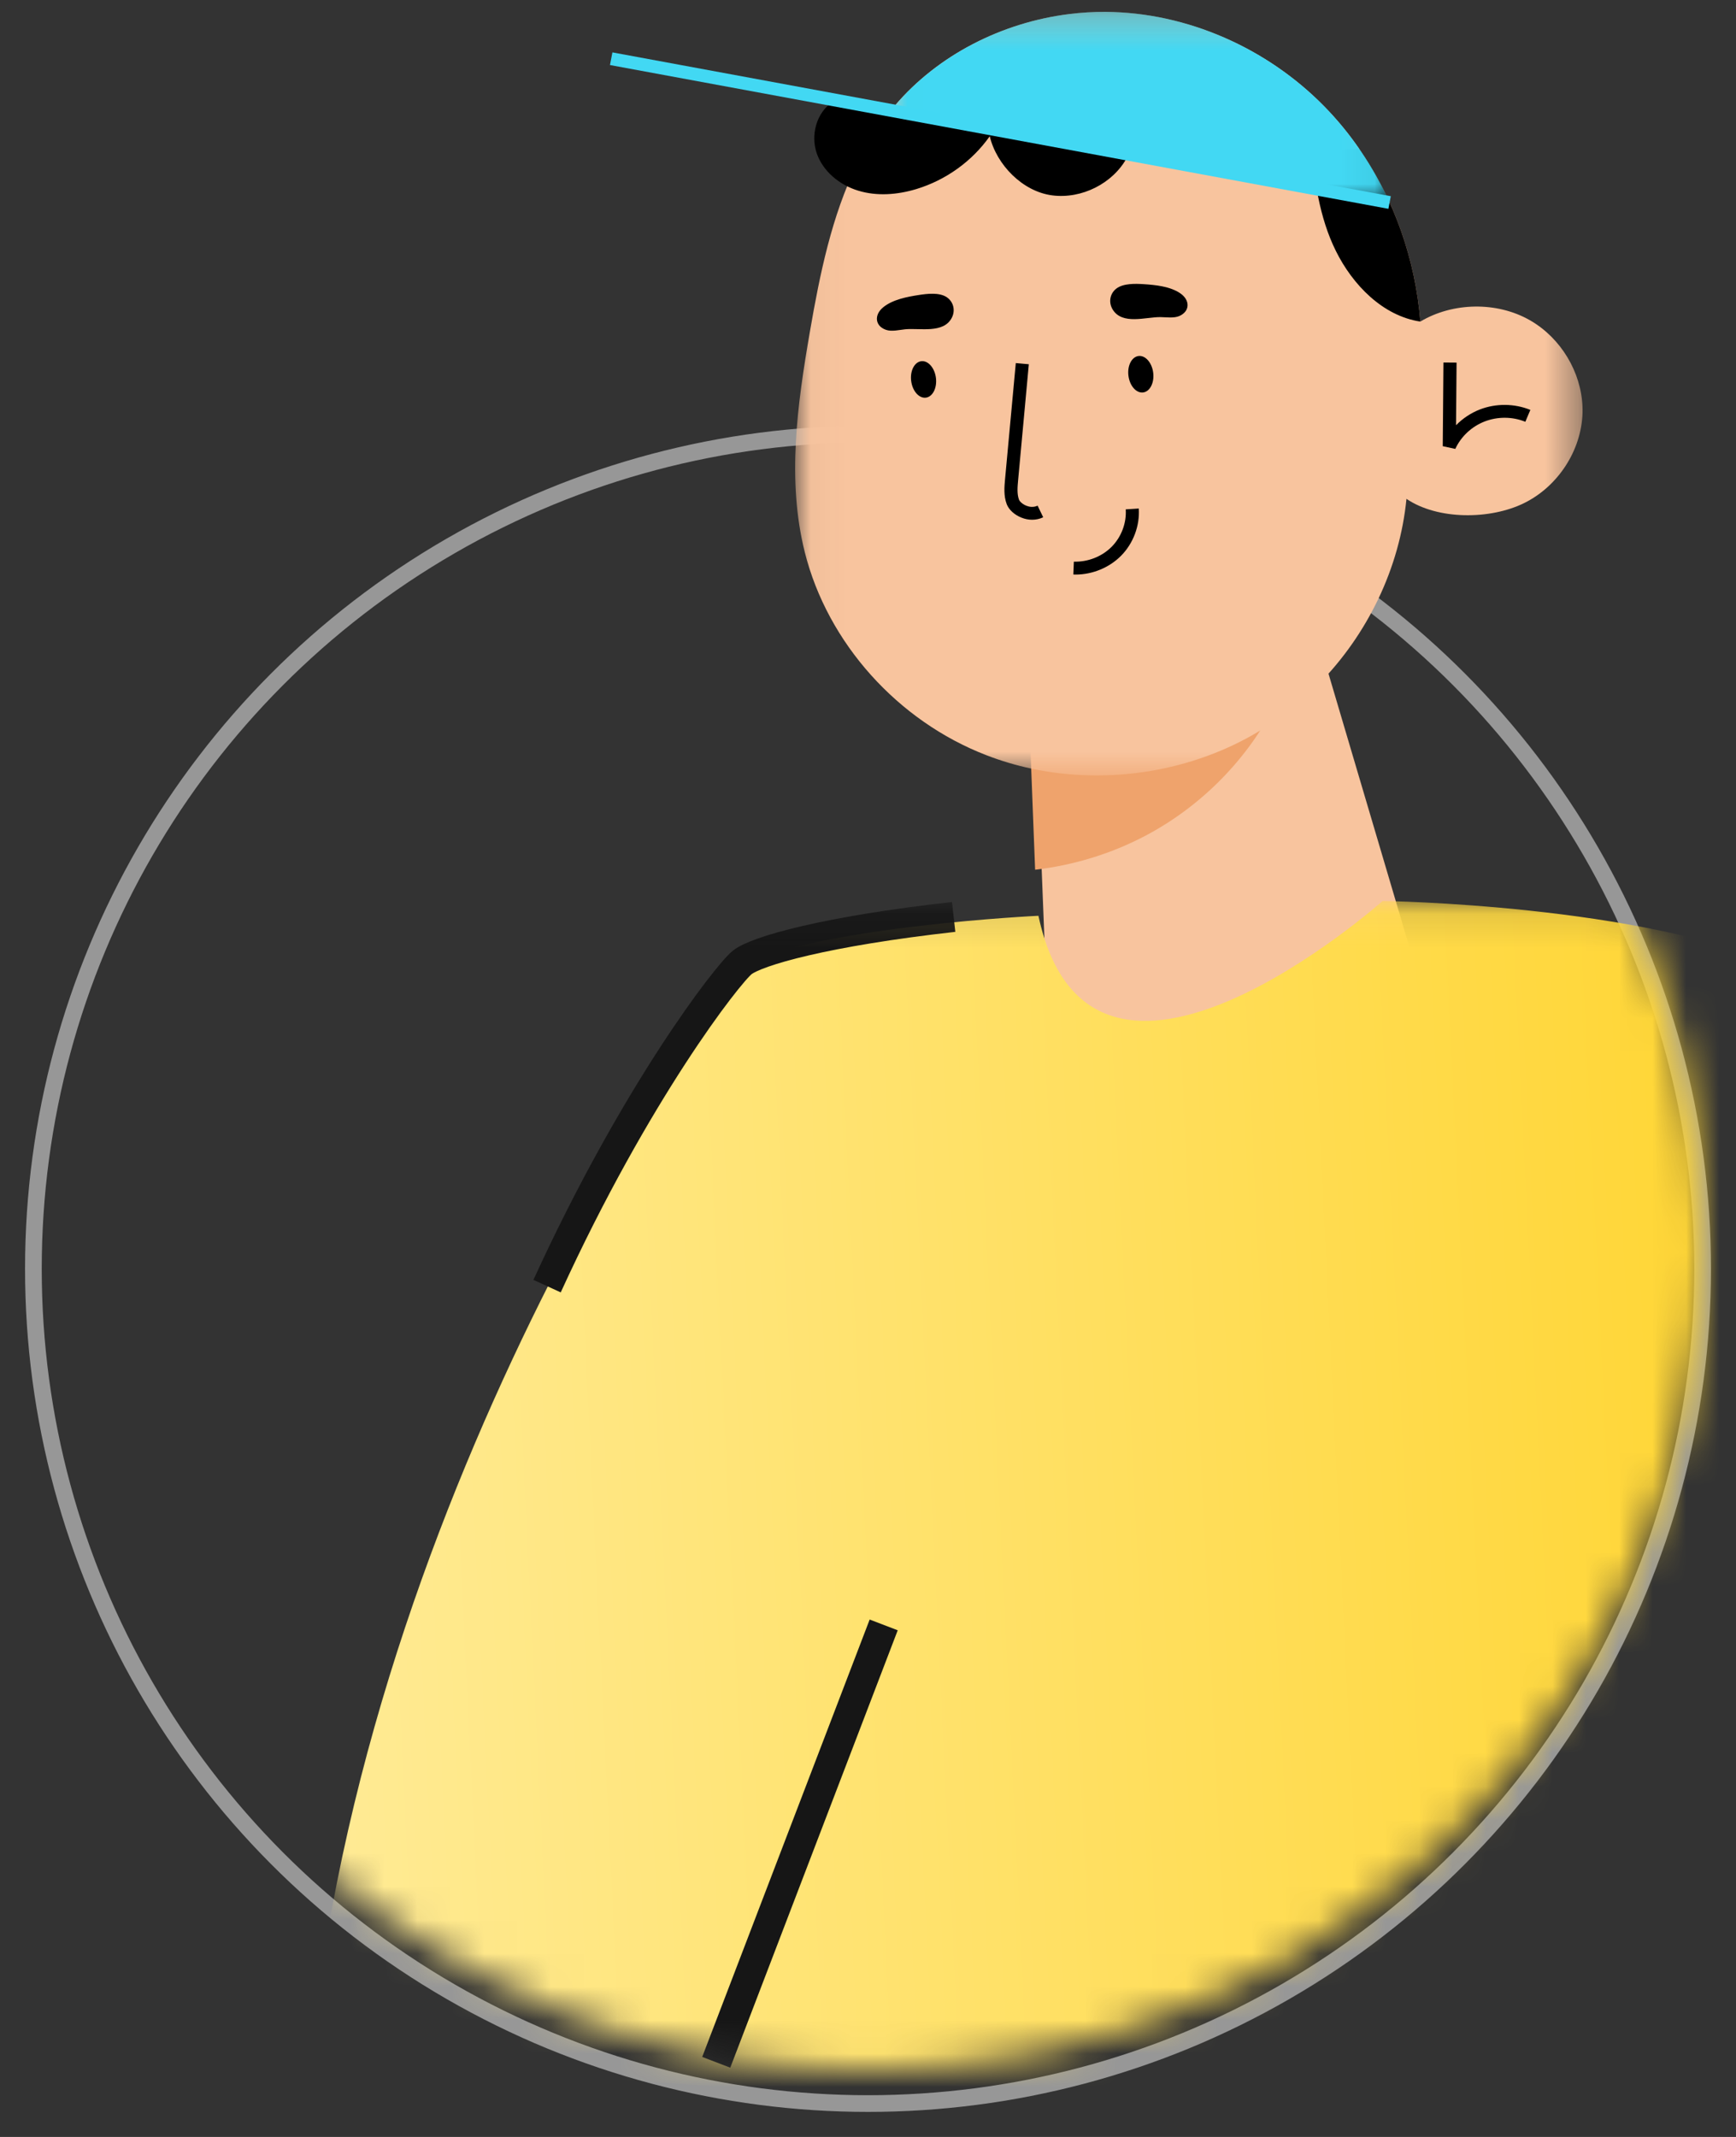 <svg xmlns="http://www.w3.org/2000/svg" xmlns:xlink="http://www.w3.org/1999/xlink" width="52" height="64" viewBox="0 0 52 64">
    <rect x="0" y="0" width="52" height="64" fill="#333333" stroke="none"/>
    <defs>
        <path id="prefix__a" d="M25 68c13.807 0 25-11.101 25-24.796 0-4.37-1.14-8.475-3.14-12.04-2.44-4.35 3.019-13.99-1.477-21.293C42.013 4.398 29.028.322 25 .322 10.672 5.487 0 29.51 0 43.204 0 56.9 11.193 68 25 68z"/>
        <path id="prefix__c" d="M0.03 0.345L23.617 0.345 23.617 23.213 0.03 23.213z"/>
        <path id="prefix__e" d="M0 0.108L56.566 0.108 56.566 37.388 0 37.388z"/>
        <path id="prefix__h" d="M0.013 0.345L14.952 0.345 14.952 6.054 0.013 6.054z"/>
        <linearGradient id="prefix__f" x1="-7.896%" x2="116.963%" y1="60.589%" y2="56.75%">
            <stop offset="0%" stop-color="#FFED9F"/>
            <stop offset="100%" stop-color="#FFCA00"/>
        </linearGradient>
    </defs>
    <g fill="none" fill-rule="evenodd" transform="translate(1 -6)">
        <circle cx="25" cy="44" r="25" stroke="#979797" stroke-width=".5"/>
        <mask id="prefix__b" fill="#fff">
            <use xlink:href="#prefix__a"/>
        </mask>
        <g mask="url(#prefix__b)">
            <g>
                <path fill="#F8C49E" d="M22.177 33.812L34.091 32.435 29.83 18.033 21.591 18.986 21.659 20.729 21.872 26.096z" transform="translate(8.333 6.011)"/>
                <path fill="#EFA36C" d="M21.673 26.037c1.15-.134 2.275-.477 3.296-1.014 1.693-.892 3.092-2.317 3.935-4.012-2.393-.082-4.779-.252-7.17-.334-.09-.003-.178-.007-.269-.005l.208 5.365z" transform="translate(8.333 6.011)"/>
                <g transform="translate(8.333 6.011) translate(14.454)">
                    <mask id="prefix__d" fill="#fff">
                        <use xlink:href="#prefix__c"/>
                    </mask>
                    <path fill="#F8C49E" d="M23.616 12.363c-.036 1.116-.73 2.189-1.747 2.692-1.016.502-2.591.51-3.527-.126-.203 2.07-1.16 4.057-2.632 5.551-.512.52-1.084.981-1.71 1.366-.012.008-.027.015-.039.022-2.02 1.228-4.54 1.635-6.859 1.14-.455-.098-.901-.23-1.336-.398-2.661-1.025-4.763-3.361-5.447-6.084-.54-2.158-.224-4.422.155-6.612.295-1.707.651-3.46 1.409-5.005l.07-.142c.265-.524.58-1.021.954-1.483l.106-.127C4.309 1.635 6.228.662 8.238.41 8.6.365 8.964.343 9.328.345c2.447.016 4.843 1.093 6.54 2.82.392.397.747.83 1.062 1.287 1.055 1.522 1.68 3.331 1.828 5.168.97-.58 2.292-.604 3.276-.043.066.037.13.077.192.119.874.59 1.42 1.627 1.39 2.667" mask="url(#prefix__d)"/>
                </g>
                <path fill="#000" d="M34.259 13.433l-.376-.081.021-2.506.393.003-.016 1.876c.2-.205.445-.368.715-.473.481-.186 1.033-.181 1.511.013l-.15.356c-.384-.157-.828-.16-1.217-.01-.388.15-.71.45-.881.822M21.582 15.555c-.107 0-.215-.021-.32-.064-.209-.082-.377-.238-.44-.403-.096-.254-.07-.527-.05-.746l.322-3.479.39.035-.321 3.479c-.017.19-.038.405.027.577.02.053.104.135.22.181.081.033.207.06.337-.002l.168.348c-.105.05-.218.074-.333.074M22.885 17.197l-.067-.002.015-.385c.416.014.84-.15 1.131-.444.292-.294.45-.713.423-1.122l.391-.025c.034.515-.164 1.045-.532 1.416-.352.355-.856.562-1.361.562M24.468 11.241c.037.302.233.526.438.502.205-.024.341-.288.304-.59-.037-.301-.233-.526-.438-.502-.205.025-.342.289-.304.59M17.96 11.397c.037.301.233.526.438.502.205-.024.341-.289.304-.59-.037-.301-.233-.526-.438-.502-.205.024-.342.288-.304.59M25.425 9.486c.176.002.412.039.574-.035.318-.145.316-.477.021-.678-.304-.208-.747-.251-1.104-.274-.243-.015-.604-.026-.81.133-.198.152-.24.42-.106.633.29.46.979.218 1.425.221M17.78 9.851c-.175.018-.406.076-.575.016-.33-.115-.36-.446-.085-.673.284-.234.722-.317 1.075-.371.24-.037.598-.08.82.06.21.134.277.397.164.62-.247.485-.955.305-1.399.348" transform="translate(8.333 6.011)"/>
                <g transform="translate(8.333 6.011) translate(0 26.864)">
                    <mask id="prefix__g" fill="#fff">
                        <use xlink:href="#prefix__e"/>
                    </mask>
                    <path fill="url(#prefix__f)" d="M56.566 34.758S48.297 4.029 44.083 2.122C39.869.214 32.082.108 32.082.108s-8.734 7.776-10.31.444c0 0-6.327.299-8.92 1.464 0 0-10.967 14.581-12.852 32.452 7.427.86 13.005 1.3 16.735 1.32 8.84.045 22.117-.299 39.831-1.03z" mask="url(#prefix__g)"/>
                    <path stroke="#161616" stroke-width=".9" d="M12.121 34.89L17.137 21.79" mask="url(#prefix__g)"/>
                    <path stroke="#161616" stroke-width=".9" d="M19.233.586c-3.841.43-5.9 1.02-6.333 1.363-.434.344-3.189 3.887-5.846 9.695" mask="url(#prefix__g)"/>
                </g>
                <path fill="#000" d="M33.212 9.62c-1.13-.169-2.03-1.105-2.53-2.114-.501-1.008-.648-2.147-.754-3.264.3.242.752.224 1.14.222.106 0 .212-.006.317-.012 1.054 1.522 1.68 3.332 1.827 5.169M15.602 3.043c-.483.326-.658.994-.47 1.538.188.544.688.953 1.248 1.12.56.17 1.17.12 1.73-.048.887-.268 1.677-.835 2.204-1.584.201.853.984 1.657 1.87 1.771.884.115 1.818-.356 2.239-1.128" transform="translate(8.333 6.011)"/>
                <g transform="translate(8.333 6.011) translate(17.34)">
                    <mask id="prefix__i" fill="#fff">
                        <use xlink:href="#prefix__h"/>
                    </mask>
                    <path fill="#42D8F3" d="M14.952 6.054L.013 3.295l.008-.01.107-.128C1.424 1.635 3.343.662 5.354.41c.36-.046.725-.068 1.09-.066 2.445.016 4.841 1.093 6.54 2.82.825.839 1.484 1.824 1.968 2.89" mask="url(#prefix__i)"/>
                </g>
                <path fill="#42D8F3" d="M32.255 6.243L8.938 1.937 9.011 1.558 32.327 5.865z" transform="translate(8.333 6.011)"/>
            </g>
        </g>
    </g>
</svg>
